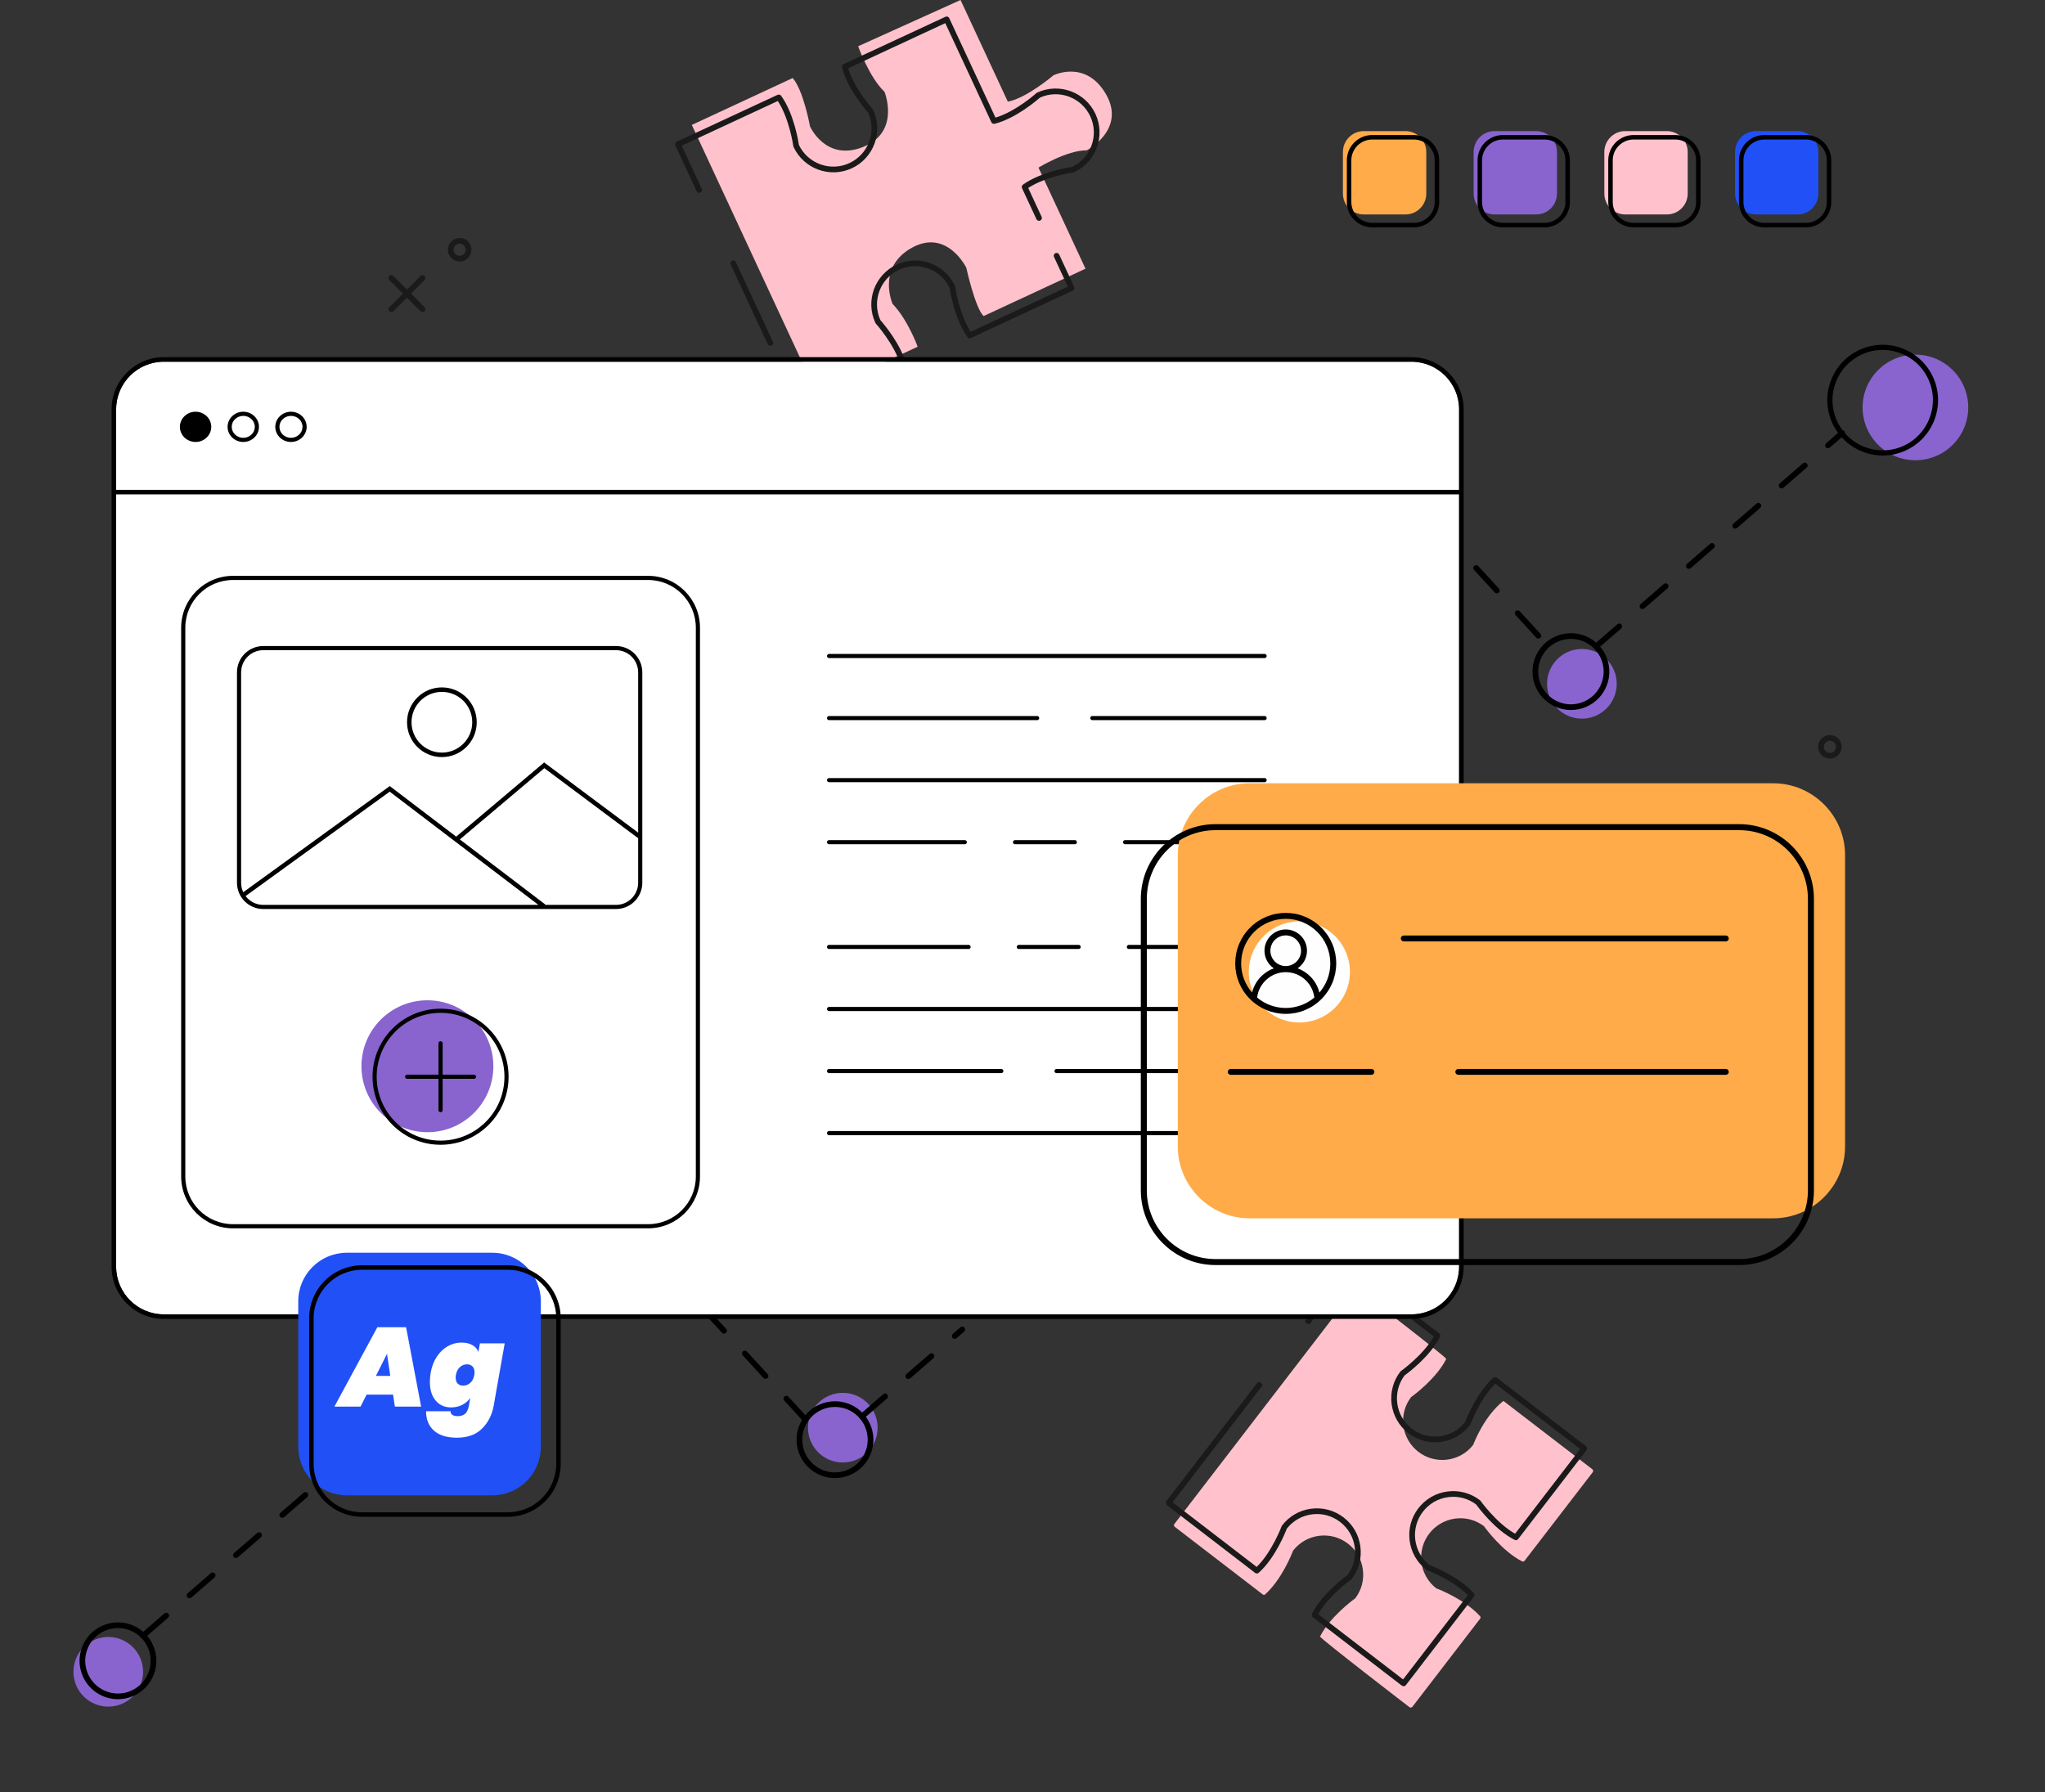 <?xml version="1.0" encoding="UTF-8" standalone="no"?>
<!DOCTYPE svg PUBLIC "-//W3C//DTD SVG 1.1//EN" "http://www.w3.org/Graphics/SVG/1.1/DTD/svg11.dtd">
<svg width="100%" height="100%" viewBox="0 0 243 213" version="1.1" xmlns="http://www.w3.org/2000/svg" xmlns:xlink="http://www.w3.org/1999/xlink" xml:space="preserve" xmlns:serif="http://www.serif.com/" style="fill-rule:evenodd;clip-rule:evenodd;stroke-linecap:round;stroke-miterlimit:1.5;">
    <rect x="0" y="0" width="243" height="213" fill="#333333" stroke="none"/>
    <g>
        <path d="M233.877,48.421c0,3.466 -2.81,6.275 -6.275,6.275c-3.465,0 -6.275,-2.809 -6.275,-6.275c0,-3.466 2.81,-6.275 6.275,-6.275c3.465,0 6.275,2.809 6.275,6.275Z" style="fill:#8964ce;fill-rule:nonzero;"/>
        <path d="M192.109,81.267c0,2.285 -1.852,4.139 -4.138,4.139c-2.286,0 -4.139,-1.854 -4.139,-4.139c0,-2.286 1.853,-4.14 4.139,-4.14c2.286,0 4.138,1.854 4.138,4.14Z" style="fill:#8964ce;fill-rule:nonzero;"/>
        <path d="M186.664,75.926c-0.549,0 -1.083,0.115 -1.588,0.342c-0.947,0.425 -1.673,1.193 -2.042,2.164c-0.369,0.971 -0.339,2.027 0.086,2.974c0.627,1.396 2.021,2.298 3.55,2.298c0.549,0 1.084,-0.116 1.589,-0.342c0.947,-0.425 1.672,-1.194 2.042,-2.164c0.369,-0.971 0.338,-2.027 -0.087,-2.974c-0.626,-1.396 -2.02,-2.298 -3.55,-2.298Zm0.006,8.454c-1.796,0 -3.432,-1.059 -4.167,-2.697c-0.499,-1.112 -0.535,-2.352 -0.101,-3.492c0.434,-1.139 1.285,-2.041 2.397,-2.54c0.593,-0.266 1.221,-0.401 1.865,-0.401c1.797,0 3.433,1.059 4.167,2.697c0.499,1.112 0.535,2.352 0.102,3.491c-0.434,1.14 -1.285,2.042 -2.397,2.541c-0.594,0.266 -1.22,0.401 -1.866,0.401Z" style="fill-rule:nonzero;"/>
        <path d="M223.711,41.584c-0.843,0 -1.663,0.177 -2.438,0.525c-1.455,0.652 -2.568,1.832 -3.135,3.322c-0.567,1.489 -0.52,3.11 0.133,4.564c0.962,2.143 3.1,3.526 5.448,3.526c0.843,0 1.663,-0.176 2.439,-0.524c3.001,-1.347 4.348,-4.885 3.001,-7.886c-0.961,-2.142 -3.099,-3.527 -5.448,-3.527Zm0.008,12.55c-2.589,0 -4.946,-1.526 -6.007,-3.888c-0.72,-1.604 -0.771,-3.391 -0.146,-5.033c0.625,-1.643 1.852,-2.944 3.457,-3.663c0.854,-0.384 1.758,-0.578 2.688,-0.578c2.59,0 4.947,1.526 6.007,3.888c1.484,3.31 0,7.211 -3.31,8.696c-0.854,0.383 -1.759,0.578 -2.689,0.578Z" style="fill-rule:nonzero;"/>
        <path d="M177.869,70.525c-0.092,0 -0.182,-0.037 -0.249,-0.11l-2.467,-2.687c-0.126,-0.137 -0.117,-0.352 0.021,-0.478c0.137,-0.126 0.351,-0.117 0.477,0.021l2.467,2.687c0.126,0.137 0.117,0.351 -0.02,0.477l-0.229,0.09Zm4.934,5.373c-0.092,0 -0.183,-0.037 -0.249,-0.109l-2.467,-2.688c-0.126,-0.137 -0.117,-0.351 0.021,-0.477c0.136,-0.126 0.352,-0.118 0.477,0.02l2.467,2.687c0.126,0.138 0.117,0.352 -0.021,0.478l-0.228,0.089Z" style="fill-rule:nonzero;"/>
        <path d="M217.213,53.269c-0.095,0 -0.188,-0.039 -0.256,-0.116c-0.122,-0.141 -0.106,-0.355 0.034,-0.477l1.691,-1.466c0.141,-0.123 0.353,-0.108 0.477,0.034c0.122,0.141 0.107,0.355 -0.034,0.477l-1.69,1.465l-0.222,0.083Zm-5.512,4.779c-0.094,0 -0.188,-0.039 -0.256,-0.116c-0.122,-0.142 -0.106,-0.355 0.035,-0.478l2.755,-2.389c0.142,-0.121 0.354,-0.108 0.478,0.034c0.122,0.141 0.106,0.355 -0.034,0.477l-2.756,2.389l-0.222,0.083Zm-5.51,4.78c-0.095,0 -0.189,-0.04 -0.256,-0.117c-0.122,-0.141 -0.107,-0.355 0.034,-0.477l2.755,-2.39c0.141,-0.122 0.353,-0.107 0.477,0.034c0.122,0.141 0.107,0.355 -0.034,0.477l-2.755,2.39l-0.221,0.083Zm-5.512,4.779c-0.095,0 -0.189,-0.04 -0.256,-0.117c-0.122,-0.141 -0.106,-0.355 0.034,-0.477l2.756,-2.39c0.143,-0.122 0.354,-0.107 0.478,0.034c0.122,0.141 0.106,0.355 -0.035,0.477l-2.756,2.39l-0.221,0.083Zm-5.512,4.779c-0.095,0 -0.188,-0.04 -0.256,-0.117c-0.122,-0.141 -0.106,-0.355 0.034,-0.477l2.756,-2.389c0.142,-0.123 0.354,-0.108 0.478,0.033c0.122,0.142 0.106,0.355 -0.034,0.477l-2.756,2.39l-0.222,0.083Zm-5.512,4.779c-0.094,0 -0.188,-0.04 -0.255,-0.117c-0.123,-0.141 -0.107,-0.355 0.034,-0.477l2.756,-2.389c0.141,-0.123 0.354,-0.108 0.477,0.033c0.122,0.141 0.107,0.355 -0.034,0.477l-2.756,2.39l-0.222,0.083Z" style="fill-rule:nonzero;"/>
        <path d="M217.441,88.031c-0.399,0 -0.724,0.324 -0.724,0.723c0,0.398 0.325,0.722 0.724,0.722c0.398,0 0.722,-0.324 0.722,-0.722c0,-0.399 -0.324,-0.723 -0.722,-0.723Zm0,2.122c-0.772,0 -1.4,-0.628 -1.4,-1.399c0,-0.772 0.628,-1.4 1.4,-1.4c0.771,0 1.398,0.628 1.398,1.4c0,0.771 -0.627,1.399 -1.398,1.399Z" style="fill:#1a1a1a;fill-rule:nonzero;"/>
    </g>
    <g>
        <path d="M82.149,147.505c-0,3.466 -2.81,6.275 -6.274,6.275c-3.465,-0 -6.275,-2.809 -6.275,-6.275c-0,-3.465 2.81,-6.274 6.275,-6.274c3.464,-0 6.274,2.809 6.274,6.274Z" style="fill:#8964ce;fill-rule:nonzero;"/>
        <path d="M104.285,169.669c-0,2.285 -1.854,4.139 -4.139,4.139c-2.286,-0 -4.139,-1.854 -4.139,-4.139c-0,-2.286 1.853,-4.14 4.139,-4.14c2.285,-0 4.139,1.854 4.139,4.14Z" style="fill:#8964ce;fill-rule:nonzero;"/>
        <path d="M17.003,198.681c-0,2.286 -1.852,4.138 -4.137,4.138c-2.286,-0 -4.139,-1.852 -4.139,-4.138c-0,-2.285 1.853,-4.139 4.139,-4.139c2.285,-0 4.137,1.854 4.137,4.139Z" style="fill:#8964ce;fill-rule:nonzero;"/>
        <path d="M14.014,193.483c-0.549,-0 -1.084,0.116 -1.589,0.342c-0.948,0.425 -1.673,1.194 -2.042,2.164c-0.37,0.971 -0.339,2.027 0.086,2.974c0.626,1.395 2.019,2.298 3.549,2.298c0.549,-0 1.084,-0.115 1.589,-0.342c1.956,-0.878 2.832,-3.183 1.956,-5.139c-0.626,-1.395 -2.019,-2.297 -3.549,-2.297Zm0.004,8.454c-1.796,-0 -3.431,-1.059 -4.166,-2.697c-0.499,-1.112 -0.535,-2.352 -0.102,-3.491c0.434,-1.14 1.286,-2.042 2.398,-2.541c0.594,-0.266 1.222,-0.401 1.866,-0.401c1.796,-0 3.432,1.059 4.166,2.697c1.029,2.296 -0,5.002 -2.296,6.032c-0.593,0.266 -1.22,0.401 -1.866,0.401Z" style="fill-rule:nonzero;"/>
        <path d="M99.215,167.204c-0.549,-0 -1.084,0.115 -1.589,0.342c-1.955,0.877 -2.832,3.183 -1.955,5.139c0.626,1.395 2.019,2.297 3.549,2.297c0.549,-0 1.084,-0.116 1.589,-0.342c0.947,-0.425 1.673,-1.194 2.042,-2.164c0.369,-0.971 0.339,-2.027 -0.087,-2.974c-0.626,-1.396 -2.018,-2.298 -3.549,-2.298Zm0.005,8.454c-1.796,-0 -3.43,-1.059 -4.166,-2.696c-1.03,-2.297 -0,-5.003 2.295,-6.033c0.594,-0.266 1.222,-0.401 1.866,-0.401c1.796,-0 3.432,1.059 4.166,2.697c0.499,1.112 0.535,2.352 0.102,3.491c-0.434,1.14 -1.284,2.042 -2.397,2.541c-0.593,0.266 -1.22,0.401 -1.866,0.401Z" style="fill-rule:nonzero;"/>
        <path d="M74.056,139.842c-0.843,-0 -1.663,0.177 -2.439,0.525c-1.454,0.652 -2.568,1.832 -3.134,3.322c-0.567,1.489 -0.52,3.11 0.133,4.564c0.961,2.143 3.098,3.526 5.447,3.526c0.843,-0 1.664,-0.176 2.44,-0.524c1.454,-0.652 2.567,-1.832 3.133,-3.321c0.568,-1.49 0.52,-3.111 -0.133,-4.565c-0.96,-2.142 -3.098,-3.527 -5.447,-3.527Zm0.007,12.55c-2.589,-0 -4.946,-1.526 -6.006,-3.888c-0.72,-1.603 -0.771,-3.391 -0.146,-5.033c0.625,-1.643 1.852,-2.944 3.456,-3.663c0.854,-0.383 1.759,-0.578 2.689,-0.578c2.59,-0 4.947,1.526 6.006,3.888c0.72,1.603 0.771,3.391 0.146,5.033c-0.625,1.642 -1.851,2.943 -3.455,3.663c-0.855,0.383 -1.76,0.578 -2.69,0.578Z" style="fill:#1a1a1a;fill-rule:nonzero;"/>
        <path d="M81.105,153.127c-0.092,-0 -0.183,-0.038 -0.249,-0.11l-2.467,-2.687c-0.126,-0.138 -0.117,-0.352 0.021,-0.478c0.136,-0.126 0.351,-0.117 0.477,0.021l2.467,2.687c0.126,0.137 0.117,0.351 -0.021,0.477l-0.228,0.09Zm4.934,5.374c-0.092,-0 -0.183,-0.038 -0.249,-0.11l-2.467,-2.687c-0.126,-0.138 -0.117,-0.352 0.02,-0.478c0.137,-0.126 0.352,-0.117 0.478,0.021l2.467,2.687c0.126,0.137 0.117,0.351 -0.021,0.477l-0.228,0.09Zm4.933,5.373c-0.092,-0 -0.182,-0.037 -0.249,-0.11l-2.467,-2.687c-0.126,-0.137 -0.117,-0.351 0.021,-0.477c0.137,-0.126 0.351,-0.118 0.477,0.02l2.467,2.687c0.126,0.137 0.117,0.351 -0.02,0.477l-0.229,0.09Zm4.754,5.178c-0.092,-0 -0.183,-0.037 -0.249,-0.11l-2.287,-2.491c-0.126,-0.137 -0.117,-0.352 0.02,-0.478c0.136,-0.126 0.352,-0.117 0.478,0.021l2.287,2.491c0.126,0.138 0.117,0.352 -0.02,0.478l-0.229,0.089Z" style="fill-rule:nonzero;"/>
        <path d="M66.609,151.71c-0.095,-0 -0.189,-0.04 -0.256,-0.117c-0.122,-0.141 -0.106,-0.355 0.034,-0.477l2.294,-1.989c0.143,-0.123 0.355,-0.108 0.478,0.033c0.122,0.141 0.106,0.355 -0.034,0.477l-2.294,1.99l-0.222,0.083Zm-5.512,4.779c-0.095,-0 -0.188,-0.04 -0.256,-0.117c-0.122,-0.141 -0.106,-0.355 0.034,-0.477l2.756,-2.39c0.142,-0.122 0.355,-0.108 0.478,0.034c0.122,0.141 0.106,0.355 -0.034,0.477l-2.756,2.39l-0.222,0.083Zm-5.512,4.779c-0.094,-0 -0.188,-0.04 -0.255,-0.117c-0.122,-0.141 -0.107,-0.355 0.034,-0.477l2.756,-2.389c0.141,-0.122 0.353,-0.108 0.477,0.033c0.122,0.142 0.107,0.355 -0.034,0.477l-2.756,2.39l-0.222,0.083Zm-5.511,4.779c-0.095,-0 -0.189,-0.04 -0.256,-0.117c-0.122,-0.141 -0.107,-0.355 0.034,-0.477l2.756,-2.389c0.142,-0.123 0.353,-0.108 0.477,0.033c0.123,0.141 0.107,0.355 -0.034,0.477l-2.756,2.39l-0.221,0.083Zm-5.512,4.779c-0.095,-0 -0.188,-0.039 -0.256,-0.116c-0.122,-0.142 -0.106,-0.355 0.034,-0.478l2.756,-2.389c0.142,-0.122 0.355,-0.108 0.478,0.034c0.122,0.141 0.106,0.355 -0.034,0.477l-2.756,2.389l-0.222,0.083Zm-5.512,4.78c-0.094,-0 -0.188,-0.04 -0.256,-0.117c-0.122,-0.141 -0.106,-0.355 0.035,-0.477l2.755,-2.39c0.142,-0.122 0.354,-0.108 0.478,0.034c0.122,0.141 0.106,0.355 -0.034,0.477l-2.756,2.39l-0.222,0.083Zm-5.51,4.778c-0.095,-0 -0.189,-0.039 -0.256,-0.116c-0.122,-0.141 -0.107,-0.355 0.034,-0.477l2.755,-2.39c0.141,-0.122 0.353,-0.108 0.477,0.034c0.122,0.141 0.107,0.355 -0.034,0.477l-2.755,2.389l-0.221,0.083Zm-5.512,4.78c-0.095,-0 -0.189,-0.04 -0.256,-0.117c-0.122,-0.141 -0.106,-0.355 0.034,-0.477l2.756,-2.39c0.142,-0.122 0.354,-0.108 0.478,0.034c0.122,0.141 0.106,0.355 -0.035,0.477l-2.755,2.39l-0.222,0.083Zm-5.512,4.779c-0.095,-0 -0.188,-0.04 -0.256,-0.117c-0.122,-0.141 -0.106,-0.355 0.034,-0.477l2.756,-2.389c0.143,-0.123 0.355,-0.108 0.478,0.033c0.122,0.141 0.106,0.355 -0.034,0.477l-2.756,2.39l-0.222,0.083Zm-5.513,4.779c-0.094,-0 -0.187,-0.039 -0.254,-0.116c-0.123,-0.142 -0.108,-0.355 0.034,-0.478l2.755,-2.389c0.142,-0.122 0.353,-0.108 0.478,0.034c0.121,0.141 0.107,0.355 -0.034,0.477l-2.756,2.389l-0.223,0.083Z" style="fill-rule:nonzero;"/>
        <path d="M113.442,159.115c-0.095,-0 -0.189,-0.04 -0.256,-0.117c-0.122,-0.141 -0.106,-0.355 0.034,-0.477l0.903,-0.783c0.141,-0.122 0.353,-0.108 0.477,0.034c0.122,0.141 0.107,0.355 -0.034,0.477l-0.902,0.783l-0.222,0.083Zm-5.512,4.778c-0.095,-0 -0.188,-0.039 -0.256,-0.117c-0.122,-0.141 -0.106,-0.355 0.034,-0.477l2.756,-2.389c0.142,-0.123 0.355,-0.108 0.478,0.033c0.122,0.142 0.106,0.355 -0.034,0.477l-2.756,2.39l-0.222,0.083Zm-5.512,4.779c-0.094,-0 -0.188,-0.039 -0.255,-0.116c-0.122,-0.141 -0.107,-0.355 0.034,-0.477l2.756,-2.39c0.141,-0.122 0.353,-0.108 0.477,0.034c0.122,0.141 0.107,0.355 -0.034,0.477l-2.756,2.389l-0.222,0.083Z" style="fill-rule:nonzero;"/>
    </g>
    <g id="Puzzle">
        <path d="M97.052,46.781l11.99,-5.575c-0,0 -1.152,-3.194 -2.983,-5.094c-0,-0 -1.91,-4.331 2.283,-6.662c4.191,-2.329 6.48,2.368 6.48,2.368c0,-0 1.051,4.799 2.057,5.744l12.106,-5.629l-5.586,-12.014c0,0 3.369,-2.07 5.745,-2.058c0,0 4.687,-2.458 2.286,-6.644c-2.4,-4.187 -6.254,-2.267 -6.254,-2.267c0,0 -3.168,2.704 -5.421,3.132l-5.618,-12.082l-12.168,5.497c-0,0 1.34,3.733 3.13,5.409c-0,-0 1.945,4.756 -2.522,6.552c-4.468,1.796 -6.326,-2.439 -6.326,-2.439c0,0 -0.784,-4.302 -2.06,-5.745l-11.986,5.574l14.847,31.933Z" style="fill:#ffc2cc;fill-rule:nonzero;"/>
        <path d="M115.373,40.169l-0.007,0.003c-0.045,0.02 -0.092,0.029 -0.138,0.028c-0.095,-0 -0.188,-0.041 -0.253,-0.116c-0.009,-0.01 -0.017,-0.021 -0.025,-0.033c-1.517,-2.123 -2.038,-5.366 -2.106,-5.836c-1.07,-2.238 -3.755,-3.206 -6.01,-2.157c-2.254,1.048 -3.245,3.725 -2.223,5.985c0.315,0.355 2.466,2.849 3.109,5.38c0.019,0.076 0.011,0.152 -0.018,0.219c-0.032,0.073 -0.089,0.135 -0.167,0.171l-11.99,5.575c-0.169,0.079 -0.37,0.005 -0.449,-0.165l-1.753,-3.769c-0.079,-0.17 -0.006,-0.37 0.164,-0.449c0.169,-0.079 0.37,-0.006 0.449,0.164l1.61,3.463l11.424,-5.312c-0.728,-2.424 -2.894,-4.837 -2.916,-4.863l-0.056,-0.084c-1.213,-2.608 -0.077,-5.716 2.53,-6.929c2.609,-1.213 5.718,-0.078 6.93,2.53l0.029,0.097c0.004,0.034 0.456,3.245 1.84,5.363l11.54,-5.365l-1.642,-3.532c-0.079,-0.171 -0.006,-0.371 0.163,-0.45c0.169,-0.079 0.371,-0.006 0.45,0.165l1.785,3.838c0.078,0.17 0.005,0.372 -0.164,0.45l-12.106,5.629Zm-15.33,-32.219c-0.01,-0.142 0.07,-0.276 0.205,-0.332l12.098,-5.625c0.168,-0.078 0.37,-0.005 0.449,0.164l5.496,11.822c2.427,-0.727 4.838,-2.892 4.861,-2.915l0.086,-0.057c2.609,-1.213 5.717,-0.077 6.93,2.531c1.213,2.608 0.077,5.717 -2.532,6.93l-0.096,0.028c-0.033,0.006 -3.24,0.453 -5.362,1.841l1.592,3.424c0.079,0.17 0.005,0.371 -0.164,0.449c-0.17,0.079 -0.37,0.006 -0.449,-0.164l-1.713,-3.685c-0.069,-0.147 -0.024,-0.322 0.109,-0.417c2.124,-1.519 5.373,-2.041 5.843,-2.11c2.238,-1.07 3.208,-3.755 2.159,-6.011c-1.049,-2.255 -3.727,-3.245 -5.987,-2.222c-0.356,0.315 -2.843,2.464 -5.379,3.108c-0.158,0.04 -0.321,-0.038 -0.39,-0.186l-5.475,-11.774l-11.542,5.366c0.727,2.423 2.894,4.839 2.917,4.863l0.056,0.084c1.213,2.609 0.078,5.718 -2.531,6.931c-2.608,1.212 -5.717,0.077 -6.93,-2.532l-0.028,-0.097c-0.005,-0.033 -0.456,-3.246 -1.84,-5.363l-11.423,5.311l2.381,5.12c0.079,0.17 0.005,0.372 -0.163,0.45c-0.17,0.079 -0.371,0.005 -0.45,-0.165l-2.523,-5.427c-0.079,-0.169 -0.006,-0.37 0.164,-0.449l11.977,-5.568c0.061,-0.032 0.13,-0.043 0.196,-0.034l0.002,-0c0.017,0.002 0.034,0.006 0.051,0.011c0.07,0.02 0.134,0.064 0.18,0.127c1.521,2.123 2.042,5.373 2.111,5.844c1.07,2.239 3.754,3.206 6.009,2.158c2.255,-1.049 3.246,-3.725 2.224,-5.986c-0.315,-0.355 -2.458,-2.84 -3.106,-5.366c-0.007,-0.025 -0.012,-0.051 -0.013,-0.077Zm-8.374,33.101c-0.17,0.079 -0.37,0.006 -0.449,-0.164l-4.393,-9.448c-0.079,-0.17 -0.006,-0.371 0.163,-0.45c0.169,-0.079 0.371,-0.005 0.449,0.165l4.394,9.448c0.079,0.17 0.004,0.371 -0.164,0.449Z" style="fill:#1a1a1a;fill-rule:nonzero;"/>
    </g>
    <g id="Puzzle1" serif:id="Puzzle">
        <path d="M189.233,174.624l-10.587,-8.135c-2.237,1.755 -3.452,4.852 -3.593,5.224c-1.569,2.013 -4.483,2.387 -6.508,0.829c-0.987,-0.759 -1.619,-1.854 -1.78,-3.088c-0.16,-1.222 0.161,-2.433 0.906,-3.415c0.322,-0.232 3.001,-2.204 4.184,-4.541c-0.062,-0.277 -10.545,-8.333 -10.545,-8.333c-0.098,-0.075 -0.237,-0.056 -0.311,0.041l-21.461,27.922c-0.074,0.098 -0.056,0.237 0.042,0.313l10.484,8.057l0.104,0.04l0.116,-0.013c2.017,-1.784 3.23,-4.879 3.372,-5.252c1.57,-2.013 4.482,-2.387 6.51,-0.828c0.986,0.757 1.618,1.854 1.779,3.086c0.159,1.223 -0.162,2.435 -0.905,3.417c-0.323,0.232 -3.001,2.203 -4.186,4.541c0.063,0.276 10.648,8.412 10.648,8.412l0.135,0.045l0.177,-0.087l8.073,-10.504l0.033,-0.067l0.01,-0.086l-0.021,-0.082c-1.777,-2.005 -4.873,-3.219 -5.245,-3.361c-0.971,-0.756 -1.593,-1.845 -1.754,-3.066c-0.161,-1.234 0.168,-2.456 0.926,-3.443c0.757,-0.985 1.854,-1.617 3.087,-1.779c1.221,-0.161 2.433,0.162 3.415,0.905c0.232,0.323 2.204,3.001 4.541,4.186l0.083,0.023c0.149,-0.046 0.164,-0.057 0.176,-0.071l8.136,-10.577l0.043,-0.164l-0.084,-0.149Z" style="fill:#ffc2cc;fill-rule:nonzero;"/>
        <path d="M170.373,158.828l-9.987,-7.677l-4.765,6.201c-0.115,0.148 -0.651,-0.264 -0.537,-0.412l4.971,-6.469l0.225,-0.129l0.25,0.067l10.465,8.044c0.061,0.041 0.105,0.1 0.129,0.166l0.004,0.01c0.029,0.09 0.02,0.192 -0.031,0.277c-1.184,2.321 -3.812,4.275 -4.197,4.553c-1.49,1.984 -1.107,4.812 0.864,6.326c0.962,0.74 2.155,1.059 3.356,0.903c1.185,-0.155 2.243,-0.757 2.98,-1.696c0.17,-0.444 1.387,-3.503 3.334,-5.244l0.002,-0.002c0.12,-0.105 0.3,-0.114 0.43,-0.014l10.587,8.137c0.148,0.115 0.176,0.327 0.062,0.475l-8.119,10.563c-0.067,0.087 -0.167,0.132 -0.268,0.132l-0.007,-0.003c-0.049,-0.001 -0.099,-0.012 -0.146,-0.035c-2.328,-1.179 -4.293,-3.822 -4.571,-4.207c-0.955,-0.718 -2.129,-1.03 -3.317,-0.872c-1.202,0.157 -2.272,0.774 -3.01,1.735c-0.739,0.962 -1.06,2.154 -0.902,3.357c0.155,1.185 0.756,2.242 1.696,2.979c0.444,0.17 3.504,1.388 5.243,3.334c0.111,0.124 0.114,0.307 0.016,0.433l-0.001,0.001l-8.074,10.505c-0.067,0.087 -0.167,0.132 -0.268,0.132l-0.206,-0.07l-10.585,-8.134c-0.138,-0.107 -0.171,-0.297 -0.085,-0.442c1.185,-2.321 3.813,-4.275 4.196,-4.553c0.718,-0.954 1.028,-2.129 0.872,-3.316c-0.158,-1.203 -0.774,-2.271 -1.735,-3.01c-0.962,-0.739 -2.151,-1.062 -3.357,-0.902c-1.185,0.154 -2.242,0.757 -2.979,1.695c-0.169,0.444 -1.38,3.485 -3.317,5.228c-0.03,0.03 -0.064,0.054 -0.101,0.07l-0.005,0.002c-0.111,0.05 -0.243,0.035 -0.341,-0.04l-0.002,-0l-10.484,-8.058l-0.129,-0.224l0.066,-0.25l10.88,-14.156c0.116,-0.149 0.623,0.3 0.537,0.412l-10.673,13.887l9.989,7.678c1.814,-1.767 2.953,-4.802 2.964,-4.833l0.049,-0.089c0.849,-1.104 2.078,-1.812 3.459,-1.993c1.389,-0.181 2.751,0.188 3.856,1.036c1.104,0.849 1.812,2.077 1.993,3.459c0.182,1.382 -0.186,2.751 -1.035,3.856l-0.073,0.07c-0.028,0.018 -2.667,1.904 -3.905,4.11l10.088,7.754l7.695,-10.011c-1.763,-1.812 -4.801,-2.954 -4.832,-2.964l-0.089,-0.049c-1.106,-0.85 -1.814,-2.078 -1.994,-3.459c-0.181,-1.382 0.187,-2.751 1.036,-3.857c0.849,-1.105 2.078,-1.813 3.459,-1.994c1.387,-0.18 2.752,0.189 3.856,1.036l0.071,0.074c0.019,0.027 1.903,2.666 4.109,3.905l7.737,-10.066l-10.091,-7.757c-1.815,1.767 -2.953,4.802 -2.964,4.834l-0.049,0.088c-0.85,1.105 -2.079,1.813 -3.46,1.994c-0.231,0.03 -0.46,0.045 -0.688,0.045c-1.142,-0 -2.247,-0.373 -3.168,-1.081c-2.28,-1.753 -2.711,-5.035 -0.959,-7.315l0.074,-0.071c0.027,-0.019 2.668,-1.903 3.906,-4.109Z" style="fill:#1a1a1a;fill-rule:nonzero;"/>
    </g>
    <path d="M50.212,37.091l-0.239,-0.099l-3.714,-3.715c-0.132,-0.132 -0.132,-0.346 -0,-0.478c0.133,-0.132 0.346,-0.132 0.479,0l3.714,3.714c0.131,0.133 0.131,0.346 -0,0.479l-0.24,0.099Z" style="fill:#1a1a1a;fill-rule:nonzero;"/>
    <path d="M46.499,37.091l-0.24,-0.099c-0.132,-0.133 -0.132,-0.346 -0,-0.479l3.714,-3.714c0.133,-0.132 0.346,-0.132 0.479,0c0.131,0.132 0.131,0.346 -0,0.478l-3.714,3.715l-0.239,0.099Z" style="fill:#1a1a1a;fill-rule:nonzero;"/>
    <path d="M54.62,28.956c-0.399,0 -0.724,0.324 -0.724,0.723c-0,0.399 0.325,0.723 0.724,0.723c0.398,0 0.722,-0.324 0.722,-0.723c-0,-0.399 -0.324,-0.723 -0.722,-0.723Zm-0,2.123c-0.772,0 -1.4,-0.628 -1.4,-1.4c-0,-0.772 0.628,-1.4 1.4,-1.4c0.771,0 1.398,0.628 1.398,1.4c-0,0.772 -0.627,1.4 -1.398,1.4Z" style="fill:#1a1a1a;fill-rule:nonzero;"/>
    <path id="Browser" d="M173.38,48.648c-0,-3.125 -2.537,-5.661 -5.661,-5.661l-148.258,0c-3.124,0 -5.66,2.536 -5.66,5.661l-0,101.893c-0,3.124 2.536,5.66 5.66,5.66l148.258,0c3.124,0 5.661,-2.536 5.661,-5.66l-0,-101.893Z" style="fill:#fff;"/>
    <path d="M13.261,48.648c-0,-3.422 2.778,-6.201 6.2,-6.201l148.258,0c3.422,0 6.2,2.779 6.2,6.201l0,101.893c0,3.422 -2.778,6.2 -6.2,6.2c-0,-0 -148.258,-0 -148.258,-0c-3.422,-0 -6.2,-2.778 -6.2,-6.2l-0,-101.893Zm160.119,10.107l-159.579,0l-0,91.786c-0,3.124 2.536,5.66 5.66,5.66l148.258,0c3.124,0 5.661,-2.536 5.661,-5.66l-0,-91.786Zm-0,-0.539l-0,-9.568c-0,-3.125 -2.537,-5.661 -5.661,-5.661l-148.258,0c-3.124,0 -5.66,2.536 -5.66,5.661l-0,9.568l159.579,-0Z"/>
    <path d="M13.261,58.216l-0,0.539" style="fill:none;"/>
    <path d="M23.239,48.93c1.029,0 1.864,0.806 1.864,1.797c0,0.991 -0.835,1.798 -1.864,1.798c-1.027,-0 -1.864,-0.807 -1.864,-1.798c0,-0.991 0.837,-1.797 1.864,-1.797Z" style="fill-rule:nonzero;"/>
    <path d="M28.907,48.93c1.029,0 1.864,0.806 1.864,1.797c-0,0.991 -0.835,1.798 -1.864,1.798c-1.027,-0 -1.864,-0.807 -1.864,-1.798c0,-0.991 0.837,-1.797 1.864,-1.797Zm0,0.493c0.752,-0 1.371,0.58 1.371,1.304c0,0.725 -0.619,1.305 -1.371,1.305c-0.75,-0 -1.371,-0.58 -1.371,-1.305c0,-0.724 0.621,-1.304 1.371,-1.304Z"/>
    <path d="M34.575,48.93c1.028,0 1.864,0.806 1.864,1.797c-0,0.991 -0.836,1.798 -1.864,1.798c-1.027,-0 -1.864,-0.807 -1.864,-1.798c0,-0.991 0.837,-1.797 1.864,-1.797Zm-0,0.493c0.752,-0 1.371,0.58 1.371,1.304c-0,0.725 -0.619,1.305 -1.371,1.305c-0.751,-0 -1.371,-0.58 -1.371,-1.305c-0,-0.724 0.62,-1.304 1.371,-1.304Z"/>
    <path d="M83.177,74.6c-0,-3.403 -2.762,-6.165 -6.165,-6.165l-49.32,-0c-3.403,-0 -6.165,2.762 -6.165,6.165l-0,65.213c-0,3.402 2.762,6.165 6.165,6.165l49.32,-0c3.403,-0 6.165,-2.763 6.165,-6.165l-0,-65.213Zm-0.493,-0l0,65.213c0,3.13 -2.541,5.672 -5.672,5.672l-49.32,-0c-3.131,-0 -5.672,-2.542 -5.672,-5.672l-0,-65.213c-0,-3.131 2.541,-5.673 5.672,-5.673c-0,0 49.32,0 49.32,0c3.131,0 5.672,2.542 5.672,5.673Z"/>
    <path d="M76.323,79.902c0,-1.725 -1.4,-3.126 -3.125,-3.126l-41.914,0c-1.725,0 -3.125,1.401 -3.125,3.126l-0,25.003c-0,1.725 1.4,3.125 3.125,3.125l41.914,0c1.725,0 3.125,-1.4 3.125,-3.125l0,-25.003Zm-47.14,26.589c0.481,0.635 1.243,1.047 2.101,1.047l32.694,-0l-17.671,-13.455l-17.124,12.408Zm25.46,-6.732l10.088,7.681c0.035,0.027 0.061,0.06 0.079,0.098l8.388,-0c1.453,-0 2.632,-1.18 2.632,-2.633l0,-5.289l-11.15,-8.325l-10.037,8.468Zm21.187,-0.808l-11.17,-8.34l-10.452,8.817l-7.893,-6.01l-17.41,12.615c-0.162,-0.342 -0.253,-0.724 -0.253,-1.128c-0,-0 -0,-25.003 -0,-25.003c-0,-1.453 1.179,-2.633 2.632,-2.633c0,0 41.914,0 41.914,0c1.453,0 2.632,1.18 2.632,2.633l0,19.049Zm-23.322,-17.259c-2.286,-0 -4.141,1.855 -4.141,4.141c-0,2.285 1.855,4.141 4.141,4.141c2.285,-0 4.141,-1.856 4.141,-4.141c-0,-2.286 -1.856,-4.141 -4.141,-4.141Zm-0,0.533c1.991,-0 3.607,1.616 3.607,3.608c0,1.991 -1.616,3.607 -3.607,3.607c-1.992,0 -3.608,-1.616 -3.608,-3.607c-0,-1.992 1.616,-3.608 3.608,-3.608Z"/>
    <g id="Text">
        <path d="M98.516,77.962l51.753,0" style="fill:none;stroke:#000;stroke-width:0.49px;"/>
        <g>
            <path d="M98.516,85.337l24.723,0" style="fill:none;stroke:#000;stroke-width:0.49px;"/>
            <path d="M129.802,85.337l20.467,0" style="fill:none;stroke:#000;stroke-width:0.49px;"/>
        </g>
        <path d="M98.516,92.712l51.753,0" style="fill:none;stroke:#000;stroke-width:0.49px;"/>
        <g>
            <path d="M98.516,100.087l16.126,0" style="fill:none;stroke:#000;stroke-width:0.49px;"/>
            <path d="M120.613,100.087l7.107,0" style="fill:none;stroke:#000;stroke-width:0.49px;"/>
            <path d="M133.691,100.087l16.578,0" style="fill:none;stroke:#000;stroke-width:0.49px;"/>
        </g>
        <path d="M150.269,134.662l-51.753,-0" style="fill:none;stroke:#000;stroke-width:0.49px;"/>
        <g>
            <path d="M150.269,127.286l-24.723,0" style="fill:none;stroke:#000;stroke-width:0.49px;"/>
            <path d="M118.983,127.286l-20.467,0" style="fill:none;stroke:#000;stroke-width:0.49px;"/>
        </g>
        <path d="M150.269,119.911l-51.753,0" style="fill:none;stroke:#000;stroke-width:0.49px;"/>
        <g>
            <path d="M150.269,112.536l-16.127,0" style="fill:none;stroke:#000;stroke-width:0.49px;"/>
            <path d="M128.171,112.536l-7.107,0" style="fill:none;stroke:#000;stroke-width:0.49px;"/>
            <path d="M115.093,112.536l-16.577,0" style="fill:none;stroke:#000;stroke-width:0.49px;"/>
        </g>
    </g>
    <g>
        <path d="M139.956,136.258l0,-34.643c0,-4.689 3.839,-8.528 8.528,-8.528l62.23,0c4.689,0 8.528,3.839 8.528,8.528l-0,34.643c-0,4.689 -3.839,8.528 -8.528,8.528l-62.23,0c-4.689,0 -8.528,-3.839 -8.528,-8.528Z" style="fill:#ffab4a;fill-rule:nonzero;"/>
        <path d="M152.778,109.72c3.193,-0.895 6.513,0.971 7.407,4.165c0.895,3.193 -0.971,6.512 -4.165,7.407c-3.193,0.895 -6.512,-0.971 -7.407,-4.165c-0.895,-3.193 0.972,-6.512 4.165,-7.407Z" style="fill:#fefefe;"/>
        <path d="M206.666,150.342l-62.23,-0c-4.901,-0 -8.877,-3.991 -8.877,-8.877l-0,-34.643c-0,-4.901 3.991,-8.877 8.877,-8.877l62.23,0c4.901,0 8.877,3.991 8.877,8.877l-0,34.643c-0,4.901 -3.976,8.877 -8.877,8.877Zm-62.23,-51.684c-4.507,0 -8.164,3.672 -8.164,8.164l0,34.643c0,4.507 3.672,8.164 8.164,8.164l62.23,-0c4.506,-0 8.163,-3.672 8.163,-8.164l0,-34.643c0,-4.507 -3.672,-8.164 -8.163,-8.164l-62.23,0Z" style="fill-rule:nonzero;"/>
        <path d="M157.021,110.25c-1.133,-1.134 -2.64,-1.758 -4.243,-1.758c-1.602,0 -3.109,0.624 -4.242,1.758c-1.134,1.133 -1.758,2.64 -1.758,4.242c0,1.603 0.624,3.11 1.758,4.243c1.133,1.133 2.64,1.757 4.242,1.757c1.603,0 3.11,-0.624 4.243,-1.757c1.133,-1.133 1.757,-2.64 1.757,-4.243c0,-1.602 -0.624,-3.109 -1.757,-4.242Zm-7.639,8.304c0.198,-1.705 1.664,-3.021 3.396,-3.021c0.913,0 1.772,0.356 2.418,1.002c0.546,0.545 0.89,1.258 0.978,2.019c-0.92,0.77 -2.104,1.235 -3.396,1.235c-1.291,0 -2.476,-0.464 -3.396,-1.235Zm3.396,-3.745c-1.004,-0 -1.822,-0.818 -1.822,-1.823c-0,-1.004 0.818,-1.822 1.822,-1.822c1.005,0 1.823,0.818 1.823,1.822c-0,1.005 -0.818,1.823 -1.823,1.823Zm4.002,3.15c-0.18,-0.722 -0.553,-1.388 -1.087,-1.922c-0.432,-0.432 -0.943,-0.756 -1.501,-0.959c0.671,-0.455 1.112,-1.223 1.112,-2.092c-0,-1.392 -1.133,-2.525 -2.526,-2.525c-1.392,-0 -2.525,1.133 -2.525,2.525c-0,0.87 0.442,1.638 1.112,2.093c-0.513,0.187 -0.987,0.476 -1.396,0.856c-0.591,0.551 -1.002,1.253 -1.192,2.024c-0.807,-0.93 -1.296,-2.142 -1.296,-3.467c0,-2.92 2.377,-5.297 5.297,-5.297c2.921,0 5.297,2.377 5.297,5.297c0,1.325 -0.489,2.538 -1.295,3.467Z" style="fill-rule:nonzero;"/>
        <path d="M205.072,111.875l-38.269,0c-0.197,0 -0.349,-0.152 -0.349,-0.349c-0,-0.197 0.167,-0.349 0.349,-0.349l38.269,0c0.198,0 0.349,0.152 0.349,0.349c0.015,0.197 -0.151,0.349 -0.349,0.349Z" style="fill-rule:nonzero;"/>
        <path d="M205.072,127.732l-31.79,0c-0.197,0 -0.349,-0.152 -0.349,-0.349c0,-0.197 0.167,-0.349 0.349,-0.349l31.79,0c0.198,0 0.349,0.152 0.349,0.349c0.015,0.182 -0.151,0.349 -0.349,0.349Z" style="fill-rule:nonzero;"/>
        <path d="M162.964,127.732l-16.722,0c-0.198,0 -0.349,-0.152 -0.349,-0.349c-0,-0.197 0.167,-0.349 0.349,-0.349l16.722,0c0.197,0 0.349,0.152 0.349,0.349c-0,0.182 -0.152,0.349 -0.349,0.349Z" style="fill-rule:nonzero;"/>
    </g>
    <g id="Type">
        <path d="M64.266,154.646c0,-3.182 -2.583,-5.765 -5.765,-5.765l-17.295,0c-3.181,0 -5.765,2.583 -5.765,5.765l0,17.295c0,3.182 2.584,5.765 5.765,5.765l17.295,0c3.182,0 5.765,-2.583 5.765,-5.765l0,-17.295Z" style="fill:#2150f6;"/>
        <path d="M66.628,156.667c-0,-3.477 -2.823,-6.299 -6.299,-6.299c0,0 -17.295,0 -17.295,0c-3.476,0 -6.298,2.822 -6.298,6.299l-0,17.295c-0,3.476 2.822,6.298 6.298,6.298l17.295,-0c3.476,-0 6.299,-2.822 6.299,-6.298c-0,-0 -0,-17.295 -0,-17.295Zm-0.534,-0c0,-3.182 -2.583,-5.765 -5.765,-5.765l-17.295,-0c-3.182,-0 -5.765,2.583 -5.765,5.765l0,17.295c0,3.181 2.583,5.765 5.765,5.765l17.295,-0c3.182,-0 5.765,-2.584 5.765,-5.765l0,-17.295Z"/>
        <path d="M46.707,165.74l-3.146,0l-0.72,1.427l-3.107,0l5.107,-9.44l3.413,0l1.787,9.44l-3.12,0l-0.214,-1.427Zm-0.333,-2.226l-0.387,-2.627l-1.32,2.627l1.707,-0Z" style="fill:#fff;fill-rule:nonzero;"/>
        <path d="M53.601,167.26c-0.756,0 -1.365,-0.268 -1.827,-0.806c-0.462,-0.538 -0.693,-1.282 -0.693,-2.234c-0,-0.355 0.031,-0.715 0.093,-1.08c0.133,-0.737 0.38,-1.377 0.74,-1.92c0.36,-0.542 0.795,-0.955 1.307,-1.24c0.511,-0.284 1.046,-0.426 1.606,-0.426c0.525,-0 0.96,0.1 1.307,0.3c0.347,0.2 0.582,0.473 0.707,0.82l0.186,-1.027l2.947,0l-1.307,7.387c-0.195,1.102 -0.655,2.015 -1.38,2.74c-0.724,0.724 -1.726,1.086 -3.006,1.086c-1.183,0 -2.087,-0.28 -2.714,-0.84c-0.626,-0.56 -0.94,-1.328 -0.94,-2.306l2.907,-0c0.018,0.391 0.302,0.586 0.853,0.586c0.347,0 0.634,-0.088 0.86,-0.266c0.227,-0.178 0.385,-0.511 0.474,-1l0.16,-0.894c-0.249,0.347 -0.569,0.62 -0.96,0.82c-0.392,0.2 -0.832,0.3 -1.32,0.3Zm1.893,-5.12c-0.32,0 -0.602,0.112 -0.847,0.334c-0.244,0.222 -0.402,0.533 -0.473,0.933c-0.018,0.08 -0.027,0.187 -0.027,0.32c0,0.302 0.08,0.536 0.24,0.7c0.16,0.165 0.378,0.247 0.654,0.247c0.32,-0 0.602,-0.111 0.846,-0.334c0.245,-0.222 0.402,-0.533 0.474,-0.933c0.017,-0.08 0.026,-0.187 0.026,-0.32c0,-0.302 -0.08,-0.535 -0.24,-0.7c-0.16,-0.164 -0.378,-0.247 -0.653,-0.247Z" style="fill:#fff;fill-rule:nonzero;"/>
    </g>
    <g id="Color-palette" serif:id="Color palette">
        <g>
            <g>
                <path d="M169.48,18.057c0,-1.366 -1.109,-2.476 -2.476,-2.476l-4.952,-0c-1.367,-0 -2.477,1.11 -2.477,2.476l0,4.953c0,1.366 1.11,2.476 2.477,2.476l4.952,-0c1.367,-0 2.476,-1.11 2.476,-2.476l0,-4.953Z" style="fill:#ffab4a;"/>
                <path d="M171.014,19.057c-0,-1.661 -1.349,-3.009 -3.01,-3.009l-4.952,-0c-1.661,-0 -3.01,1.348 -3.01,3.009l0,4.953c0,1.661 1.349,3.009 3.01,3.009l4.952,0c1.661,0 3.01,-1.348 3.01,-3.009c-0,-0 -0,-4.953 -0,-4.953Zm-0.534,0c0,-1.366 -1.109,-2.476 -2.476,-2.476l-4.952,-0c-1.367,-0 -2.477,1.11 -2.477,2.476l0,4.953c0,1.366 1.11,2.476 2.477,2.476l4.952,-0c1.367,-0 2.476,-1.11 2.476,-2.476l0,-4.953Z"/>
            </g>
            <g>
                <path d="M185.011,18.057c0,-1.366 -1.109,-2.476 -2.476,-2.476l-4.953,-0c-1.366,-0 -2.476,1.11 -2.476,2.476l0,4.953c0,1.366 1.11,2.476 2.476,2.476l4.953,-0c1.367,-0 2.476,-1.11 2.476,-2.476l0,-4.953Z" style="fill:#8964ce;"/>
                <path d="M186.545,19.057c-0,-1.661 -1.349,-3.009 -3.01,-3.009l-4.953,-0c-1.661,-0 -3.009,1.348 -3.009,3.009l-0,4.953c-0,1.661 1.348,3.009 3.009,3.009l4.953,0c1.661,0 3.01,-1.348 3.01,-3.009c-0,-0 -0,-4.953 -0,-4.953Zm-0.534,0c0,-1.366 -1.109,-2.476 -2.476,-2.476l-4.953,-0c-1.366,-0 -2.476,1.11 -2.476,2.476l0,4.953c0,1.366 1.11,2.476 2.476,2.476l4.953,-0c1.367,-0 2.476,-1.11 2.476,-2.476l0,-4.953Z"/>
            </g>
            <g>
                <path d="M200.542,18.057c0,-1.366 -1.109,-2.476 -2.476,-2.476l-4.953,-0c-1.366,-0 -2.476,1.11 -2.476,2.476l0,4.953c0,1.366 1.11,2.476 2.476,2.476l4.953,-0c1.367,-0 2.476,-1.11 2.476,-2.476l0,-4.953Z" style="fill:#ffc2cc;"/>
                <path d="M202.075,19.057c0,-1.661 -1.348,-3.009 -3.009,-3.009l-4.953,-0c-1.661,-0 -3.009,1.348 -3.009,3.009l-0,4.953c-0,1.661 1.348,3.009 3.009,3.009l4.953,0c1.661,0 3.009,-1.348 3.009,-3.009c0,-0 0,-4.953 0,-4.953Zm-0.533,0c0,-1.366 -1.109,-2.476 -2.476,-2.476l-4.953,-0c-1.366,-0 -2.476,1.11 -2.476,2.476l0,4.953c0,1.366 1.11,2.476 2.476,2.476l4.953,-0c1.367,-0 2.476,-1.11 2.476,-2.476l0,-4.953Z"/>
            </g>
            <g>
                <path d="M216.073,18.057c-0,-1.366 -1.11,-2.476 -2.476,-2.476l-4.953,-0c-1.367,-0 -2.476,1.11 -2.476,2.476l-0,4.953c-0,1.366 1.109,2.476 2.476,2.476l4.953,-0c1.366,-0 2.476,-1.11 2.476,-2.476l-0,-4.953Z" style="fill:#2150f6;"/>
                <path d="M217.606,19.057c0,-1.661 -1.348,-3.009 -3.009,-3.009l-4.953,-0c-1.661,-0 -3.009,1.348 -3.009,3.009l-0,4.953c-0,1.661 1.348,3.009 3.009,3.009l4.953,0c1.661,0 3.009,-1.348 3.009,-3.009c0,-0 0,-4.953 0,-4.953Zm-0.533,0c-0,-1.366 -1.11,-2.476 -2.476,-2.476l-4.953,-0c-1.367,-0 -2.476,1.11 -2.476,2.476l-0,4.953c-0,1.366 1.109,2.476 2.476,2.476l4.953,-0c1.366,-0 2.476,-1.11 2.476,-2.476l-0,-4.953Z"/>
            </g>
        </g>
    </g>
    <g id="Plus-icon" serif:id="Plus icon">
        <path d="M58.625,126.715c-0,4.33 -3.508,7.839 -7.837,7.839c-4.33,0 -7.838,-3.509 -7.838,-7.839c0,-4.329 3.508,-7.839 7.838,-7.839c4.329,0 7.837,3.51 7.837,7.839Z" style="fill:#8964ce;fill-rule:nonzero;"/>
        <path d="M60.434,127.962c0,-4.466 -3.618,-8.086 -8.083,-8.086c-4.466,0 -8.084,3.62 -8.084,8.086c0,4.465 3.618,8.085 8.084,8.085c4.465,0 8.083,-3.62 8.083,-8.085Zm-0.492,-0c-0,4.193 -3.398,7.592 -7.591,7.592c-4.193,0 -7.591,-3.399 -7.591,-7.592c0,-4.193 3.398,-7.593 7.591,-7.593c4.193,0 7.591,3.4 7.591,7.593Zm-7.838,-0.247l-3.724,0c-0.136,0 -0.247,0.111 -0.247,0.247c0,0.136 0.111,0.246 0.247,0.246l3.724,0l0,3.725c0,0.136 0.111,0.247 0.247,0.247c0.136,-0 0.246,-0.111 0.246,-0.247l0,-3.725l3.725,0c0.136,0 0.247,-0.11 0.247,-0.246c-0,-0.136 -0.111,-0.247 -0.247,-0.247l-3.725,0l0,-3.725c0,-0.135 -0.11,-0.246 -0.246,-0.246c-0.136,0 -0.247,0.111 -0.247,0.246l0,3.725Z"/>
    </g>
</svg>
